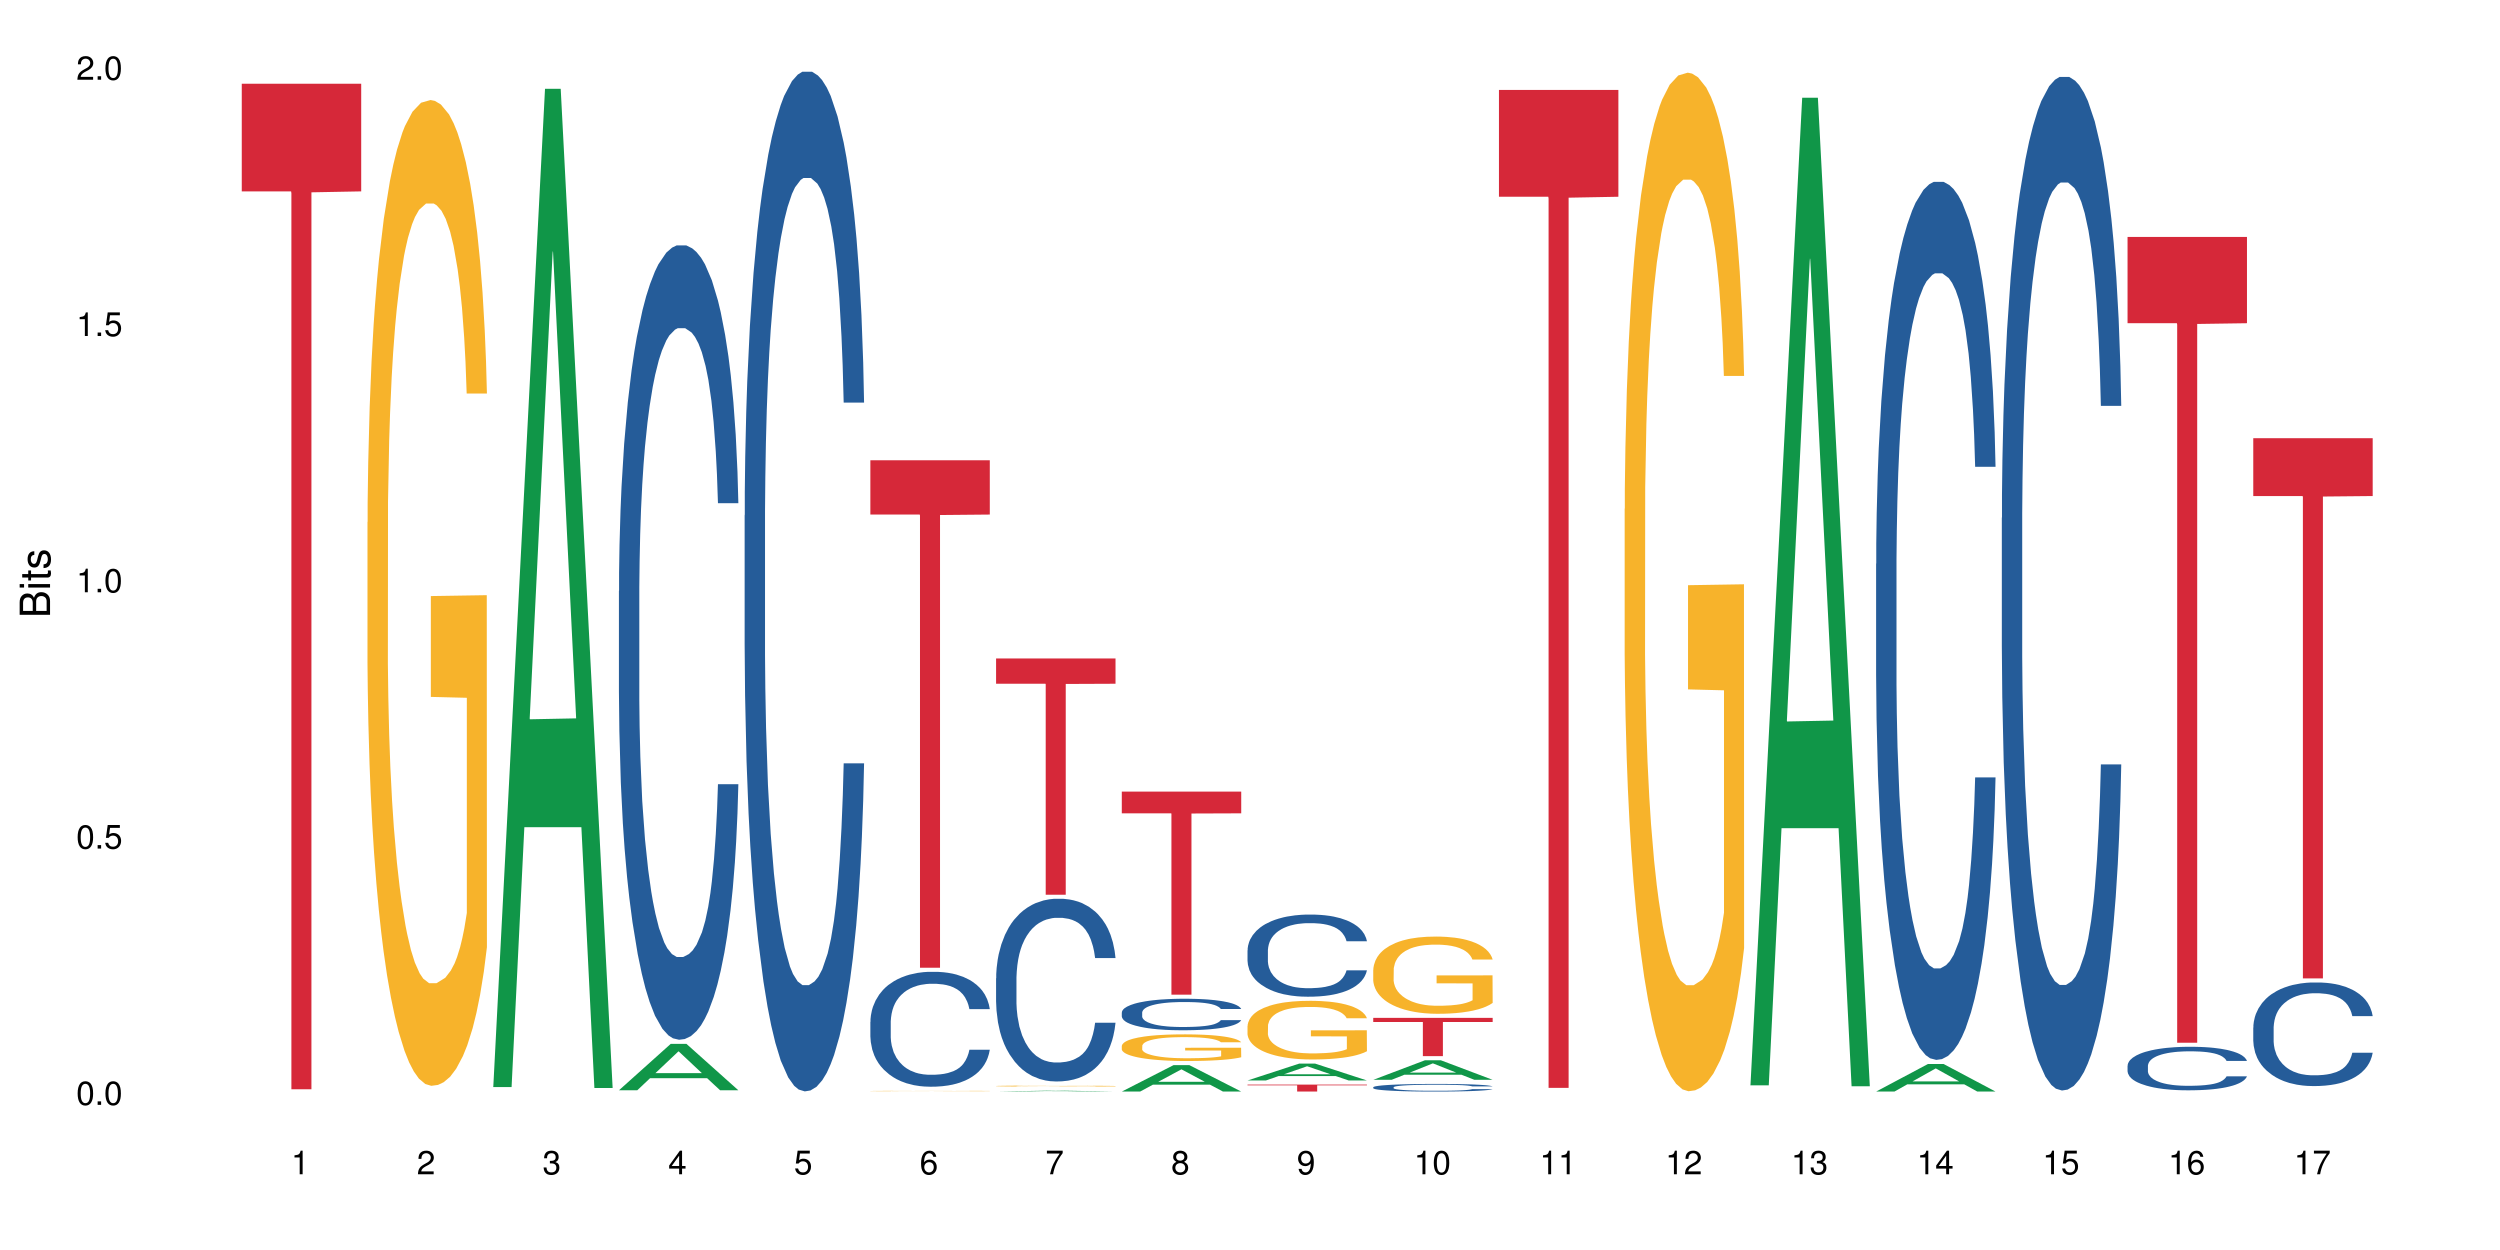 <?xml version="1.0" encoding="UTF-8"?>
<svg xmlns="http://www.w3.org/2000/svg" xmlns:xlink="http://www.w3.org/1999/xlink" width="720pt" height="360pt" viewBox="0 0 720 360" version="1.1">
<defs>
<g>
<symbol overflow="visible" id="glyph0-0">
<path style="stroke:none;" d=""/>
</symbol>
<symbol overflow="visible" id="glyph0-1">
<path style="stroke:none;" d="M 2.641 -6.797 C 2 -6.797 1.422 -6.531 1.078 -6.047 C 0.641 -5.453 0.406 -4.547 0.406 -3.297 C 0.406 -1 1.188 0.219 2.641 0.219 C 4.078 0.219 4.859 -1 4.859 -3.234 C 4.859 -4.562 4.656 -5.438 4.203 -6.047 C 3.844 -6.531 3.281 -6.797 2.641 -6.797 Z M 2.641 -6.047 C 3.547 -6.047 4 -5.125 4 -3.312 C 4 -1.375 3.562 -0.484 2.625 -0.484 C 1.734 -0.484 1.281 -1.422 1.281 -3.281 C 1.281 -5.141 1.734 -6.047 2.641 -6.047 Z M 2.641 -6.047 "/>
</symbol>
<symbol overflow="visible" id="glyph0-2">
<path style="stroke:none;" d="M 1.828 -1 L 0.828 -1 L 0.828 0 L 1.828 0 Z M 1.828 -1 "/>
</symbol>
<symbol overflow="visible" id="glyph0-3">
<path style="stroke:none;" d="M 4.562 -6.797 L 1.062 -6.797 L 0.547 -3.094 L 1.328 -3.094 C 1.719 -3.562 2.047 -3.734 2.578 -3.734 C 3.484 -3.734 4.062 -3.109 4.062 -2.094 C 4.062 -1.125 3.484 -0.531 2.578 -0.531 C 1.828 -0.531 1.375 -0.906 1.188 -1.672 L 0.328 -1.672 C 0.453 -1.109 0.547 -0.844 0.75 -0.594 C 1.125 -0.078 1.828 0.219 2.594 0.219 C 3.969 0.219 4.922 -0.781 4.922 -2.219 C 4.922 -3.562 4.031 -4.484 2.719 -4.484 C 2.25 -4.484 1.859 -4.359 1.469 -4.062 L 1.734 -5.969 L 4.562 -5.969 Z M 4.562 -6.797 "/>
</symbol>
<symbol overflow="visible" id="glyph0-4">
<path style="stroke:none;" d="M 2.484 -4.844 L 2.484 0 L 3.328 0 L 3.328 -6.797 L 2.766 -6.797 C 2.469 -5.75 2.281 -5.609 0.984 -5.453 L 0.984 -4.844 Z M 2.484 -4.844 "/>
</symbol>
<symbol overflow="visible" id="glyph0-5">
<path style="stroke:none;" d="M 4.859 -0.828 L 1.281 -0.828 C 1.359 -1.391 1.672 -1.75 2.5 -2.234 L 3.469 -2.75 C 4.406 -3.266 4.906 -3.969 4.906 -4.812 C 4.906 -5.375 4.672 -5.906 4.266 -6.266 C 3.859 -6.625 3.375 -6.797 2.719 -6.797 C 1.859 -6.797 1.219 -6.5 0.844 -5.922 C 0.609 -5.562 0.5 -5.125 0.484 -4.438 L 1.328 -4.438 C 1.359 -4.906 1.406 -5.188 1.531 -5.406 C 1.75 -5.812 2.188 -6.062 2.703 -6.062 C 3.469 -6.062 4.031 -5.516 4.031 -4.781 C 4.031 -4.25 3.719 -3.797 3.125 -3.438 L 2.234 -2.938 C 0.812 -2.141 0.406 -1.5 0.328 0 L 4.859 0 Z M 4.859 -0.828 "/>
</symbol>
<symbol overflow="visible" id="glyph0-6">
<path style="stroke:none;" d="M 2.125 -3.125 L 2.578 -3.125 C 3.516 -3.125 3.984 -2.703 3.984 -1.891 C 3.984 -1.031 3.469 -0.531 2.578 -0.531 C 1.656 -0.531 1.203 -0.984 1.156 -1.969 L 0.312 -1.969 C 0.344 -1.422 0.438 -1.078 0.609 -0.766 C 0.953 -0.109 1.625 0.219 2.547 0.219 C 3.953 0.219 4.859 -0.609 4.859 -1.906 C 4.859 -2.766 4.516 -3.25 3.703 -3.516 C 4.344 -3.766 4.656 -4.25 4.656 -4.938 C 4.656 -6.109 3.875 -6.797 2.578 -6.797 C 1.203 -6.797 0.484 -6.047 0.453 -4.609 L 1.297 -4.609 C 1.312 -5.016 1.344 -5.25 1.453 -5.453 C 1.641 -5.828 2.062 -6.062 2.594 -6.062 C 3.344 -6.062 3.797 -5.625 3.797 -4.906 C 3.797 -4.422 3.609 -4.141 3.25 -3.984 C 3.016 -3.891 2.719 -3.844 2.125 -3.844 Z M 2.125 -3.125 "/>
</symbol>
<symbol overflow="visible" id="glyph0-7">
<path style="stroke:none;" d="M 3.141 -1.625 L 3.141 0 L 3.984 0 L 3.984 -1.625 L 4.984 -1.625 L 4.984 -2.391 L 3.984 -2.391 L 3.984 -6.797 L 3.359 -6.797 L 0.266 -2.516 L 0.266 -1.625 Z M 3.141 -2.391 L 1 -2.391 L 3.141 -5.359 Z M 3.141 -2.391 "/>
</symbol>
<symbol overflow="visible" id="glyph0-8">
<path style="stroke:none;" d="M 4.781 -5.031 C 4.609 -6.141 3.891 -6.797 2.844 -6.797 C 2.094 -6.797 1.422 -6.438 1.031 -5.828 C 0.609 -5.172 0.406 -4.344 0.406 -3.094 C 0.406 -1.953 0.578 -1.234 0.984 -0.625 C 1.359 -0.078 1.953 0.219 2.703 0.219 C 3.984 0.219 4.922 -0.734 4.922 -2.078 C 4.922 -3.344 4.062 -4.234 2.844 -4.234 C 2.172 -4.234 1.641 -3.969 1.281 -3.469 C 1.281 -5.125 1.828 -6.047 2.797 -6.047 C 3.391 -6.047 3.797 -5.672 3.938 -5.031 Z M 2.734 -3.484 C 3.547 -3.484 4.062 -2.922 4.062 -2 C 4.062 -1.156 3.484 -0.531 2.703 -0.531 C 1.922 -0.531 1.328 -1.188 1.328 -2.047 C 1.328 -2.891 1.906 -3.484 2.734 -3.484 Z M 2.734 -3.484 "/>
</symbol>
<symbol overflow="visible" id="glyph0-9">
<path style="stroke:none;" d="M 4.984 -6.797 L 0.438 -6.797 L 0.438 -5.969 L 4.109 -5.969 C 2.5 -3.656 1.828 -2.234 1.328 0 L 2.219 0 C 2.594 -2.172 3.453 -4.047 4.984 -6.094 Z M 4.984 -6.797 "/>
</symbol>
<symbol overflow="visible" id="glyph0-10">
<path style="stroke:none;" d="M 3.75 -3.578 C 4.453 -4 4.688 -4.344 4.688 -4.984 C 4.688 -6.047 3.844 -6.797 2.641 -6.797 C 1.438 -6.797 0.594 -6.047 0.594 -4.984 C 0.594 -4.359 0.828 -4.016 1.516 -3.578 C 0.734 -3.203 0.359 -2.641 0.359 -1.891 C 0.359 -0.641 1.297 0.219 2.641 0.219 C 3.984 0.219 4.922 -0.641 4.922 -1.875 C 4.922 -2.641 4.531 -3.203 3.75 -3.578 Z M 2.641 -6.047 C 3.359 -6.047 3.812 -5.625 3.812 -4.969 C 3.812 -4.344 3.344 -3.922 2.641 -3.922 C 1.922 -3.922 1.453 -4.344 1.453 -4.984 C 1.453 -5.625 1.922 -6.047 2.641 -6.047 Z M 2.641 -3.203 C 3.484 -3.203 4.062 -2.672 4.062 -1.875 C 4.062 -1.062 3.484 -0.531 2.625 -0.531 C 1.797 -0.531 1.219 -1.078 1.219 -1.875 C 1.219 -2.672 1.797 -3.203 2.641 -3.203 Z M 2.641 -3.203 "/>
</symbol>
<symbol overflow="visible" id="glyph0-11">
<path style="stroke:none;" d="M 0.516 -1.547 C 0.672 -0.438 1.406 0.219 2.438 0.219 C 3.188 0.219 3.859 -0.141 4.266 -0.75 C 4.688 -1.406 4.891 -2.25 4.891 -3.484 C 4.891 -4.625 4.703 -5.359 4.312 -5.953 C 3.938 -6.5 3.344 -6.797 2.594 -6.797 C 1.297 -6.797 0.359 -5.844 0.359 -4.516 C 0.359 -3.25 1.234 -2.344 2.453 -2.344 C 3.094 -2.344 3.562 -2.578 4.016 -3.109 C 4 -1.453 3.469 -0.531 2.5 -0.531 C 1.906 -0.531 1.484 -0.906 1.359 -1.547 Z M 2.578 -6.062 C 3.375 -6.062 3.969 -5.406 3.969 -4.531 C 3.969 -3.688 3.375 -3.094 2.547 -3.094 C 1.734 -3.094 1.234 -3.672 1.234 -4.578 C 1.234 -5.438 1.797 -6.062 2.578 -6.062 Z M 2.578 -6.062 "/>
</symbol>
<symbol overflow="visible" id="glyph1-0">
<path style="stroke:none;" d=""/>
</symbol>
<symbol overflow="visible" id="glyph1-1">
<path style="stroke:none;" d="M 0 -0.953 L 0 -4.891 C 0 -5.719 -0.234 -6.344 -0.734 -6.797 C -1.188 -7.234 -1.812 -7.469 -2.5 -7.469 C -3.547 -7.469 -4.188 -7 -4.625 -5.875 C -4.984 -6.672 -5.641 -7.094 -6.531 -7.094 C -7.156 -7.094 -7.734 -6.859 -8.141 -6.391 C -8.562 -5.938 -8.75 -5.344 -8.75 -4.5 L -8.75 -0.953 Z M -4.984 -2.062 L -7.766 -2.062 L -7.766 -4.219 C -7.766 -4.844 -7.688 -5.203 -7.453 -5.5 C -7.219 -5.812 -6.859 -5.969 -6.375 -5.969 C -5.906 -5.969 -5.531 -5.812 -5.297 -5.5 C -5.062 -5.203 -4.984 -4.844 -4.984 -4.219 Z M -0.984 -2.062 L -4 -2.062 L -4 -4.781 C -4 -5.328 -3.859 -5.688 -3.578 -5.953 C -3.297 -6.219 -2.922 -6.359 -2.484 -6.359 C -2.062 -6.359 -1.688 -6.219 -1.406 -5.953 C -1.109 -5.688 -0.984 -5.328 -0.984 -4.781 Z M -0.984 -2.062 "/>
</symbol>
<symbol overflow="visible" id="glyph1-2">
<path style="stroke:none;" d="M -6.281 -1.797 L -6.281 -0.797 L 0 -0.797 L 0 -1.797 Z M -8.75 -1.797 L -8.75 -0.797 L -7.484 -0.797 L -7.484 -1.797 Z M -8.75 -1.797 "/>
</symbol>
<symbol overflow="visible" id="glyph1-3">
<path style="stroke:none;" d="M -6.281 -3.047 L -6.281 -2.016 L -8.016 -2.016 L -8.016 -1.016 L -6.281 -1.016 L -6.281 -0.172 L -5.469 -0.172 L -5.469 -1.016 L -0.719 -1.016 C -0.078 -1.016 0.281 -1.453 0.281 -2.234 C 0.281 -2.469 0.25 -2.719 0.188 -3.047 L -0.641 -3.047 C -0.609 -2.922 -0.594 -2.766 -0.594 -2.562 C -0.594 -2.141 -0.719 -2.016 -1.156 -2.016 L -5.469 -2.016 L -5.469 -3.047 Z M -6.281 -3.047 "/>
</symbol>
<symbol overflow="visible" id="glyph1-4">
<path style="stroke:none;" d="M -4.531 -5.25 C -5.766 -5.25 -6.469 -4.422 -6.469 -2.969 C -6.469 -1.516 -5.719 -0.562 -4.547 -0.562 C -3.562 -0.562 -3.094 -1.062 -2.734 -2.562 L -2.516 -3.484 C -2.344 -4.188 -2.094 -4.469 -1.625 -4.469 C -1.047 -4.469 -0.641 -3.875 -0.641 -3 C -0.641 -2.453 -0.797 -2 -1.062 -1.75 C -1.25 -1.594 -1.422 -1.531 -1.875 -1.469 L -1.875 -0.406 C -0.422 -0.453 0.281 -1.266 0.281 -2.922 C 0.281 -4.5 -0.5 -5.516 -1.719 -5.516 C -2.656 -5.516 -3.172 -4.984 -3.469 -3.734 L -3.703 -2.766 C -3.891 -1.953 -4.156 -1.609 -4.594 -1.609 C -5.172 -1.609 -5.547 -2.125 -5.547 -2.938 C -5.547 -3.75 -5.203 -4.172 -4.531 -4.203 Z M -4.531 -5.25 "/>
</symbol>
</g>
</defs>
<g id="surface98062">
<rect x="0" y="0" width="720" height="360" style="fill:rgb(100%,100%,100%);fill-opacity:1;stroke:none;"/>
<path style=" stroke:none;fill-rule:nonzero;fill:rgb(83.922%,15.686%,22.353%);fill-opacity:1;" d="M 69.629 24.121 L 104.027 24.121 L 104.027 55.117 L 89.691 55.391 L 89.691 313.699 L 83.922 313.699 L 83.922 55.66 L 83.84 55.117 L 69.629 55.117 Z M 69.629 24.121 "/>
<path style=" stroke:none;fill-rule:nonzero;fill:rgb(96.863%,70.196%,16.863%);fill-opacity:1;" d="M 105.836 150.406 L 105.879 150.148 L 105.879 144.961 L 106.047 133.293 L 106.465 117.219 L 107.012 103.996 L 107.598 93.625 L 107.977 88.18 L 108.605 80.402 L 109.148 74.695 L 110.535 63.031 L 112.297 52.141 L 113.262 47.473 L 114.352 43.066 L 115.902 38.137 L 116.617 36.324 L 118.797 32.176 L 121.273 29.582 L 124 28.805 L 125.258 29.062 L 126.977 30.102 L 129.328 32.953 L 130.668 35.547 L 131.719 38.137 L 132.809 41.508 L 134.152 46.695 L 135.41 52.918 L 136.414 59.141 L 137.422 66.918 L 138.262 75.215 L 138.973 84.289 L 139.605 95.18 L 139.98 104.254 L 140.234 113.328 L 134.402 113.328 L 134.066 104.254 L 133.688 97.254 L 133.059 88.699 L 132.43 82.477 L 131.801 77.551 L 130.629 70.809 L 129.621 66.66 L 128.363 63.031 L 127.145 60.695 L 125.762 59.141 L 124.922 58.621 L 122.699 58.621 L 120.688 60.438 L 119.512 62.512 L 118.672 64.586 L 117.496 68.473 L 116.785 71.586 L 116.363 73.66 L 115.105 81.699 L 114.27 88.957 L 113.805 93.883 L 113.219 101.66 L 112.801 108.664 L 112.34 119.035 L 112.086 126.812 L 111.75 144.441 L 111.707 191.113 L 111.836 200.965 L 112.086 211.598 L 112.422 220.93 L 112.926 230.785 L 113.43 238.301 L 114.309 248.414 L 115.066 255.156 L 115.652 259.562 L 116.785 266.562 L 117.246 268.898 L 118.336 273.562 L 119.469 277.195 L 120.852 280.305 L 121.902 281.863 L 123.578 283.156 L 125.719 283.156 L 128.234 281.602 L 129.828 279.527 L 130.922 277.453 L 131.633 275.637 L 132.516 272.785 L 133.145 270.195 L 133.73 267.34 L 134.445 262.934 L 134.445 200.965 L 124.082 200.707 L 124.082 171.668 L 140.191 171.41 L 140.234 272.785 L 139.352 279.789 L 138.262 286.527 L 137.211 291.715 L 136.121 296.121 L 134.57 301.047 L 133.312 304.16 L 131.383 307.789 L 129.621 310.121 L 127.773 311.68 L 126.137 312.457 L 124.211 312.715 L 122.488 312.195 L 120.645 310.641 L 119.176 308.566 L 117.832 305.973 L 116.492 302.605 L 114.812 297.16 L 113.723 292.75 L 112.59 287.305 L 111.457 280.824 L 110.449 273.824 L 109.781 268.379 L 109.109 262.156 L 108.395 254.379 L 107.723 245.562 L 107.219 237.523 L 106.758 228.449 L 106.422 219.895 L 106.09 208.227 L 105.922 198.891 L 105.836 190.855 Z M 105.836 150.406 "/>
<path style=" stroke:none;fill-rule:nonzero;fill:rgb(6.275%,58.824%,28.235%);fill-opacity:1;" d="M 142.043 313.082 L 142.078 312.812 L 156.965 25.566 L 161.484 25.566 L 176.441 313.352 L 171.184 313.352 L 167.438 238.23 L 151.012 238.23 L 147.336 313.082 L 142.043 313.082 L 152.59 207.156 L 165.93 206.887 L 159.277 72.586 L 159.203 72.316 L 159.133 73.129 L 152.555 206.887 L 152.59 207.156 Z M 142.043 313.082 "/>
<path style=" stroke:none;fill-rule:nonzero;fill:rgb(6.275%,58.824%,28.235%);fill-opacity:1;" d="M 178.25 313.992 L 178.285 313.98 L 193.172 300.633 L 197.691 300.633 L 212.648 314.004 L 207.391 314.004 L 203.645 310.516 L 187.219 310.516 L 183.543 313.992 L 178.25 313.992 L 188.797 309.07 L 202.137 309.059 L 195.484 302.816 L 195.41 302.805 L 195.34 302.84 L 188.762 309.059 L 188.797 309.07 Z M 178.25 313.992 "/>
<path style=" stroke:none;fill-rule:nonzero;fill:rgb(14.51%,36.078%,60%);fill-opacity:1;" d="M 178.25 170.219 L 178.293 170.012 L 178.293 164.992 L 178.418 157.047 L 178.711 147.008 L 179.004 140.109 L 179.762 127.77 L 180.809 115.852 L 181.898 106.652 L 182.695 101.215 L 183.41 97.031 L 185.047 89.293 L 186.094 85.32 L 187.227 81.766 L 188.609 78.211 L 189.617 76.121 L 191.883 72.773 L 193.562 71.312 L 194.859 70.684 L 197.672 70.684 L 199.348 71.52 L 200.566 72.566 L 201.91 74.238 L 203.039 76.121 L 205.012 80.723 L 206.773 86.574 L 207.57 89.922 L 208.828 96.402 L 209.793 102.676 L 210.465 108.113 L 211.219 115.852 L 211.891 125.262 L 212.395 135.926 L 212.648 144.918 L 206.773 144.918 L 206.48 136.555 L 206.145 130.07 L 205.516 121.496 L 204.887 115.434 L 204.004 109.371 L 203.207 105.395 L 202.117 101.422 L 201.152 98.914 L 200.148 97.031 L 199.184 95.777 L 197.336 94.523 L 195.195 94.523 L 194.398 94.941 L 192.766 96.613 L 191.883 98.078 L 190.625 101.004 L 189.742 103.723 L 188.695 107.906 L 187.98 111.461 L 187.102 116.898 L 186.473 121.707 L 185.758 128.605 L 185.34 133.836 L 184.961 139.691 L 184.625 146.59 L 184.375 153.91 L 184.207 161.648 L 184.121 169.176 L 184.121 201.586 L 184.207 209.117 L 184.418 217.898 L 184.961 230.652 L 185.758 241.738 L 186.68 250.52 L 187.562 256.793 L 188.066 259.719 L 188.738 263.066 L 189.785 267.25 L 191.297 271.43 L 192.176 273.102 L 193.52 274.777 L 194.902 275.613 L 196.75 275.613 L 198.387 274.777 L 199.477 273.73 L 200.609 272.059 L 202.16 268.504 L 203.125 265.156 L 203.965 261.184 L 204.594 257.211 L 205.012 253.863 L 205.641 247.383 L 206.145 240.273 L 206.523 232.953 L 206.773 225.844 L 212.648 225.844 L 212.395 234.207 L 212.016 242.363 L 211.641 248.43 L 211.055 255.746 L 210.383 262.23 L 209.418 269.547 L 208.621 274.359 L 207.57 279.586 L 206.605 283.559 L 205.559 287.113 L 204.004 291.297 L 203 293.387 L 201.91 295.27 L 200.609 296.941 L 198.973 298.406 L 197.211 299.242 L 195.574 299.453 L 193.812 299.035 L 192.512 298.195 L 190.793 296.316 L 188.652 292.551 L 187.102 288.578 L 185.883 284.605 L 184.836 280.422 L 183.66 274.777 L 182.152 265.574 L 181.227 258.465 L 180.598 252.609 L 179.887 244.457 L 179.383 237.137 L 178.797 225.426 L 178.375 210.578 L 178.25 199.078 Z M 178.25 170.219 "/>
<path style=" stroke:none;fill-rule:nonzero;fill:rgb(14.51%,36.078%,60%);fill-opacity:1;" d="M 214.457 148.434 L 214.5 148.164 L 214.5 141.723 L 214.625 131.523 L 214.918 118.637 L 215.211 109.781 L 215.969 93.941 L 217.016 78.645 L 218.105 66.832 L 218.902 59.852 L 219.617 54.484 L 221.254 44.555 L 222.301 39.453 L 223.434 34.891 L 224.816 30.328 L 225.824 27.641 L 228.09 23.348 L 229.77 21.469 L 231.066 20.664 L 233.879 20.664 L 235.555 21.738 L 236.773 23.078 L 238.117 25.227 L 239.246 27.641 L 241.219 33.547 L 242.98 41.062 L 243.777 45.359 L 245.035 53.68 L 246 61.73 L 246.672 68.711 L 247.426 78.645 L 248.098 90.723 L 248.602 104.41 L 248.855 115.953 L 242.98 115.953 L 242.688 105.219 L 242.352 96.895 L 241.723 85.891 L 241.094 78.105 L 240.211 70.32 L 239.414 65.223 L 238.324 60.121 L 237.359 56.902 L 236.352 54.484 L 235.391 52.875 L 233.543 51.262 L 231.402 51.262 L 230.605 51.801 L 228.973 53.949 L 228.09 55.828 L 226.832 59.586 L 225.949 63.074 L 224.902 68.441 L 224.188 73.008 L 223.309 79.984 L 222.68 86.16 L 221.965 95.016 L 221.547 101.727 L 221.168 109.242 L 220.832 118.102 L 220.582 127.496 L 220.414 137.43 L 220.328 147.09 L 220.328 188.699 L 220.414 198.359 L 220.625 209.633 L 221.168 226.008 L 221.965 240.234 L 222.887 251.508 L 223.77 259.562 L 224.273 263.32 L 224.945 267.613 L 225.992 272.984 L 227.504 278.352 L 228.383 280.5 L 229.727 282.645 L 231.109 283.719 L 232.957 283.719 L 234.59 282.645 L 235.684 281.305 L 236.816 279.156 L 238.367 274.594 L 239.332 270.297 L 240.172 265.199 L 240.801 260.098 L 241.219 255.805 L 241.848 247.484 L 242.352 238.355 L 242.73 228.961 L 242.98 219.836 L 248.855 219.836 L 248.602 230.57 L 248.223 241.039 L 247.848 248.824 L 247.258 258.219 L 246.59 266.539 L 245.625 275.938 L 244.828 282.109 L 243.777 288.82 L 242.812 293.922 L 241.766 298.484 L 240.211 303.852 L 239.207 306.535 L 238.117 308.953 L 236.816 311.098 L 235.18 312.977 L 233.418 314.051 L 231.781 314.32 L 230.02 313.785 L 228.719 312.711 L 227 310.293 L 224.859 305.461 L 223.309 300.363 L 222.09 295.262 L 221.043 289.895 L 219.867 282.645 L 218.359 270.836 L 217.434 261.711 L 216.805 254.191 L 216.094 243.727 L 215.59 234.328 L 215.004 219.297 L 214.582 200.238 L 214.457 185.477 Z M 214.457 148.434 "/>
<path style=" stroke:none;fill-rule:nonzero;fill:rgb(14.51%,36.078%,60%);fill-opacity:1;" d="M 250.664 294.289 L 250.707 294.258 L 250.707 293.531 L 250.832 292.383 L 251.125 290.93 L 251.418 289.934 L 252.176 288.148 L 253.223 286.422 L 254.312 285.094 L 255.109 284.305 L 255.824 283.699 L 257.461 282.582 L 258.508 282.008 L 259.641 281.492 L 261.023 280.98 L 262.031 280.676 L 264.297 280.191 L 265.977 279.98 L 267.273 279.891 L 270.086 279.891 L 271.762 280.012 L 272.98 280.164 L 274.32 280.402 L 275.453 280.676 L 277.426 281.34 L 279.188 282.188 L 279.984 282.672 L 281.242 283.609 L 282.207 284.52 L 282.879 285.305 L 283.633 286.422 L 284.305 287.785 L 284.809 289.328 L 285.062 290.629 L 279.188 290.629 L 278.895 289.418 L 278.559 288.48 L 277.93 287.238 L 277.301 286.363 L 276.418 285.484 L 275.621 284.91 L 274.531 284.336 L 273.566 283.973 L 272.559 283.699 L 271.594 283.52 L 269.75 283.34 L 267.609 283.34 L 266.812 283.398 L 265.18 283.641 L 264.297 283.852 L 263.039 284.277 L 262.156 284.668 L 261.109 285.273 L 260.395 285.789 L 259.516 286.574 L 258.887 287.27 L 258.172 288.27 L 257.754 289.023 L 257.375 289.871 L 257.039 290.871 L 256.789 291.93 L 256.621 293.047 L 256.535 294.137 L 256.535 298.824 L 256.621 299.914 L 256.832 301.184 L 257.375 303.027 L 258.172 304.633 L 259.094 305.902 L 259.977 306.809 L 260.48 307.234 L 261.152 307.719 L 262.199 308.32 L 263.711 308.926 L 264.59 309.168 L 265.934 309.41 L 267.316 309.531 L 269.164 309.531 L 270.797 309.41 L 271.891 309.262 L 273.023 309.02 L 274.574 308.504 L 275.539 308.02 L 276.379 307.445 L 277.008 306.871 L 277.426 306.387 L 278.055 305.449 L 278.559 304.422 L 278.938 303.363 L 279.188 302.332 L 285.062 302.332 L 284.809 303.543 L 284.43 304.723 L 284.055 305.602 L 283.465 306.66 L 282.797 307.598 L 281.832 308.656 L 281.035 309.352 L 279.984 310.105 L 279.02 310.68 L 277.973 311.195 L 276.418 311.801 L 275.414 312.102 L 274.32 312.375 L 273.023 312.617 L 271.387 312.828 L 269.625 312.949 L 267.988 312.98 L 266.227 312.918 L 264.926 312.797 L 263.207 312.527 L 261.066 311.98 L 259.516 311.406 L 258.297 310.832 L 257.25 310.227 L 256.074 309.41 L 254.566 308.082 L 253.641 307.051 L 253.012 306.203 L 252.301 305.023 L 251.797 303.965 L 251.211 302.273 L 250.789 300.125 L 250.664 298.461 Z M 250.664 294.289 "/>
<path style=" stroke:none;fill-rule:nonzero;fill:rgb(96.863%,70.196%,16.863%);fill-opacity:1;" d="M 250.664 314.215 L 250.707 314.215 L 250.707 314.211 L 250.875 314.207 L 251.293 314.199 L 251.84 314.195 L 252.426 314.188 L 252.805 314.188 L 253.434 314.184 L 253.977 314.18 L 255.363 314.176 L 257.125 314.172 L 258.09 314.168 L 259.18 314.168 L 260.73 314.164 L 261.445 314.164 L 263.625 314.16 L 274.156 314.16 L 275.496 314.164 L 277.637 314.164 L 278.977 314.168 L 280.238 314.172 L 281.242 314.172 L 282.25 314.176 L 283.09 314.18 L 283.801 314.184 L 284.43 314.191 L 284.809 314.195 L 285.062 314.199 L 279.23 314.199 L 278.895 314.195 L 278.516 314.191 L 277.258 314.184 L 276.629 314.184 L 275.453 314.18 L 274.449 314.176 L 271.973 314.176 L 270.59 314.172 L 267.527 314.172 L 265.512 314.176 L 263.5 314.176 L 262.324 314.18 L 261.191 314.18 L 259.934 314.184 L 259.094 314.188 L 258.633 314.188 L 258.047 314.191 L 257.629 314.195 L 257.164 314.199 L 256.914 314.203 L 256.578 314.211 L 256.535 314.234 L 256.664 314.238 L 256.914 314.242 L 257.25 314.246 L 258.258 314.254 L 259.137 314.258 L 259.891 314.262 L 260.48 314.266 L 261.613 314.27 L 263.164 314.27 L 264.297 314.273 L 266.73 314.273 L 268.406 314.277 L 270.547 314.277 L 273.062 314.273 L 276.461 314.273 L 277.344 314.27 L 278.559 314.27 L 279.273 314.266 L 279.273 314.238 L 268.91 314.238 L 268.91 314.227 L 285.02 314.227 L 285.062 314.27 L 284.18 314.273 L 283.09 314.277 L 282.039 314.281 L 280.949 314.281 L 279.398 314.285 L 276.211 314.285 L 274.449 314.289 L 265.473 314.289 L 264.004 314.285 L 261.32 314.285 L 259.641 314.281 L 258.551 314.281 L 256.285 314.273 L 255.277 314.27 L 254.605 314.27 L 253.938 314.266 L 253.223 314.262 L 252.551 314.258 L 252.047 314.254 L 251.586 314.25 L 250.914 314.242 L 250.746 314.238 L 250.664 314.234 Z M 250.664 314.215 "/>
<path style=" stroke:none;fill-rule:nonzero;fill:rgb(83.922%,15.686%,22.353%);fill-opacity:1;" d="M 250.664 132.547 L 285.062 132.547 L 285.062 148.191 L 270.727 148.328 L 270.727 278.711 L 264.957 278.711 L 264.957 148.465 L 264.875 148.191 L 250.664 148.191 Z M 250.664 132.547 "/>
<path style=" stroke:none;fill-rule:nonzero;fill:rgb(6.275%,58.824%,28.235%);fill-opacity:1;" d="M 286.871 314.371 L 286.906 314.371 L 301.789 314.113 L 306.312 314.113 L 321.27 314.371 L 316.012 314.371 L 312.266 314.305 L 295.836 314.305 L 292.164 314.371 L 286.871 314.371 L 297.418 314.277 L 310.758 314.273 L 304.105 314.156 L 303.961 314.156 L 297.383 314.273 L 297.418 314.277 Z M 286.871 314.371 "/>
<path style=" stroke:none;fill-rule:nonzero;fill:rgb(14.51%,36.078%,60%);fill-opacity:1;" d="M 286.871 281.75 L 286.914 281.703 L 286.914 280.547 L 287.039 278.719 L 287.332 276.414 L 287.625 274.824 L 288.383 271.988 L 289.43 269.246 L 290.52 267.129 L 291.316 265.879 L 292.031 264.918 L 293.668 263.141 L 294.715 262.227 L 295.848 261.406 L 297.23 260.59 L 298.238 260.109 L 300.504 259.34 L 302.184 259.004 L 303.48 258.859 L 306.293 258.859 L 307.969 259.051 L 309.188 259.293 L 310.527 259.676 L 311.66 260.109 L 313.633 261.168 L 315.395 262.516 L 316.191 263.285 L 317.449 264.773 L 318.414 266.219 L 319.086 267.469 L 319.84 269.246 L 320.512 271.41 L 321.016 273.863 L 321.27 275.93 L 315.395 275.93 L 315.102 274.008 L 314.766 272.516 L 314.137 270.547 L 313.508 269.152 L 312.625 267.758 L 311.828 266.844 L 310.738 265.93 L 309.773 265.352 L 308.766 264.918 L 307.801 264.629 L 305.957 264.34 L 303.816 264.34 L 303.02 264.438 L 301.383 264.824 L 300.504 265.16 L 299.246 265.832 L 298.363 266.457 L 297.316 267.418 L 296.602 268.238 L 295.723 269.488 L 295.094 270.594 L 294.379 272.18 L 293.961 273.383 L 293.582 274.73 L 293.246 276.316 L 292.996 278 L 292.828 279.777 L 292.742 281.512 L 292.742 288.965 L 292.828 290.695 L 293.039 292.715 L 293.582 295.648 L 294.379 298.199 L 295.301 300.219 L 296.184 301.66 L 296.688 302.332 L 297.359 303.102 L 298.406 304.066 L 299.918 305.027 L 300.797 305.41 L 302.141 305.797 L 303.523 305.988 L 305.371 305.988 L 307.004 305.797 L 308.098 305.555 L 309.23 305.172 L 310.781 304.352 L 311.746 303.582 L 312.586 302.668 L 313.215 301.758 L 313.633 300.988 L 314.262 299.496 L 314.766 297.859 L 315.145 296.176 L 315.395 294.543 L 321.27 294.543 L 321.016 296.465 L 320.637 298.34 L 320.262 299.738 L 319.672 301.418 L 319.004 302.91 L 318.039 304.594 L 317.242 305.699 L 316.191 306.902 L 315.227 307.816 L 314.18 308.633 L 312.625 309.594 L 311.621 310.074 L 310.527 310.508 L 309.23 310.895 L 307.594 311.23 L 305.832 311.422 L 304.195 311.469 L 302.434 311.375 L 301.133 311.184 L 299.414 310.75 L 297.273 309.883 L 295.723 308.969 L 294.504 308.055 L 293.457 307.094 L 292.281 305.797 L 290.773 303.68 L 289.848 302.043 L 289.219 300.699 L 288.508 298.824 L 288.004 297.141 L 287.418 294.445 L 286.996 291.031 L 286.871 288.387 Z M 286.871 281.75 "/>
<path style=" stroke:none;fill-rule:nonzero;fill:rgb(96.863%,70.196%,16.863%);fill-opacity:1;" d="M 286.871 312.77 L 286.914 312.77 L 286.914 312.766 L 287.082 312.754 L 287.5 312.738 L 288.047 312.727 L 288.633 312.715 L 289.012 312.711 L 289.641 312.703 L 290.184 312.695 L 291.57 312.684 L 293.332 312.672 L 294.297 312.668 L 295.387 312.664 L 296.938 312.66 L 297.652 312.656 L 299.832 312.652 L 302.309 312.652 L 305.035 312.648 L 306.293 312.648 L 308.012 312.652 L 310.363 312.652 L 311.703 312.656 L 312.754 312.66 L 313.844 312.664 L 315.184 312.668 L 316.445 312.676 L 317.449 312.68 L 318.457 312.688 L 319.297 312.695 L 320.008 312.707 L 320.637 312.715 L 321.016 312.727 L 321.27 312.734 L 315.438 312.734 L 315.102 312.727 L 314.723 312.719 L 313.465 312.703 L 312.836 312.699 L 311.66 312.691 L 310.656 312.688 L 309.398 312.684 L 308.18 312.684 L 306.797 312.68 L 301.719 312.68 L 300.547 312.684 L 299.707 312.688 L 298.531 312.691 L 297.82 312.691 L 297.398 312.695 L 296.141 312.703 L 295.301 312.711 L 294.84 312.715 L 294.254 312.723 L 293.836 312.73 L 293.371 312.738 L 293.121 312.746 L 292.785 312.766 L 292.742 312.812 L 292.871 312.82 L 293.121 312.832 L 293.961 312.852 L 294.465 312.859 L 295.344 312.867 L 296.098 312.875 L 296.688 312.879 L 297.82 312.887 L 298.281 312.891 L 299.371 312.895 L 300.504 312.898 L 301.887 312.902 L 309.27 312.902 L 310.863 312.898 L 311.957 312.898 L 312.668 312.895 L 313.551 312.895 L 314.18 312.891 L 314.766 312.887 L 315.48 312.883 L 315.48 312.82 L 305.117 312.82 L 305.117 312.793 L 321.227 312.793 L 321.27 312.895 L 320.387 312.898 L 319.297 312.906 L 318.246 312.914 L 317.156 312.918 L 315.605 312.922 L 314.348 312.926 L 312.418 312.93 L 310.656 312.93 L 308.809 312.934 L 303.523 312.934 L 301.68 312.93 L 300.211 312.93 L 298.867 312.926 L 297.527 312.922 L 295.848 312.918 L 294.758 312.914 L 293.625 312.906 L 292.492 312.902 L 291.484 312.895 L 290.812 312.891 L 290.145 312.883 L 289.43 312.875 L 288.758 312.867 L 288.254 312.859 L 287.793 312.848 L 287.457 312.84 L 287.121 312.828 L 286.953 312.82 L 286.871 312.812 Z M 286.871 312.77 "/>
<path style=" stroke:none;fill-rule:nonzero;fill:rgb(83.922%,15.686%,22.353%);fill-opacity:1;" d="M 286.871 189.633 L 321.27 189.633 L 321.27 196.918 L 306.934 196.98 L 306.934 257.68 L 301.164 257.68 L 301.164 197.047 L 301.082 196.918 L 286.871 196.918 Z M 286.871 189.633 "/>
<path style=" stroke:none;fill-rule:nonzero;fill:rgb(6.275%,58.824%,28.235%);fill-opacity:1;" d="M 323.078 314.363 L 323.113 314.355 L 337.996 306.75 L 342.52 306.75 L 357.473 314.371 L 352.219 314.371 L 348.473 312.383 L 332.043 312.383 L 328.371 314.363 L 323.078 314.363 L 333.625 311.559 L 346.965 311.551 L 340.312 307.996 L 340.238 307.988 L 340.164 308.012 L 333.59 311.551 L 333.625 311.559 Z M 323.078 314.363 "/>
<path style=" stroke:none;fill-rule:nonzero;fill:rgb(14.51%,36.078%,60%);fill-opacity:1;" d="M 323.078 291.594 L 323.121 291.586 L 323.121 291.387 L 323.246 291.07 L 323.539 290.672 L 323.832 290.398 L 324.59 289.91 L 325.637 289.438 L 326.727 289.07 L 327.523 288.855 L 328.238 288.691 L 329.875 288.383 L 330.922 288.227 L 332.055 288.086 L 333.438 287.945 L 334.445 287.859 L 336.711 287.73 L 338.387 287.672 L 339.688 287.645 L 342.5 287.645 L 344.176 287.68 L 345.395 287.719 L 346.734 287.785 L 347.867 287.859 L 349.84 288.043 L 351.602 288.277 L 352.398 288.41 L 353.656 288.664 L 354.621 288.914 L 355.293 289.129 L 356.047 289.438 L 356.719 289.809 L 357.223 290.234 L 357.473 290.59 L 351.602 290.59 L 351.309 290.258 L 350.973 290 L 350.344 289.66 L 349.715 289.422 L 348.832 289.18 L 348.035 289.023 L 346.945 288.863 L 345.98 288.766 L 344.973 288.691 L 344.008 288.641 L 342.164 288.59 L 340.023 288.59 L 339.227 288.609 L 337.59 288.676 L 336.711 288.73 L 335.453 288.848 L 334.57 288.957 L 333.523 289.121 L 332.809 289.262 L 331.93 289.477 L 331.301 289.668 L 330.586 289.941 L 330.168 290.148 L 329.789 290.383 L 329.453 290.656 L 329.203 290.945 L 329.035 291.254 L 328.949 291.551 L 328.949 292.836 L 329.035 293.137 L 329.246 293.484 L 329.789 293.988 L 330.586 294.43 L 331.508 294.777 L 332.391 295.023 L 332.895 295.141 L 333.566 295.273 L 334.613 295.441 L 336.125 295.605 L 337.004 295.672 L 338.348 295.738 L 339.73 295.773 L 341.578 295.773 L 343.211 295.738 L 344.305 295.695 L 345.438 295.629 L 346.988 295.488 L 347.953 295.355 L 348.793 295.199 L 349.422 295.043 L 349.84 294.91 L 350.469 294.652 L 350.973 294.371 L 351.352 294.078 L 351.602 293.797 L 357.473 293.797 L 357.223 294.129 L 356.844 294.453 L 356.469 294.695 L 355.879 294.984 L 355.211 295.242 L 354.246 295.531 L 353.449 295.723 L 352.398 295.93 L 351.434 296.086 L 350.387 296.227 L 348.832 296.395 L 347.828 296.477 L 346.734 296.551 L 345.438 296.617 L 343.801 296.676 L 342.039 296.707 L 340.402 296.719 L 338.641 296.699 L 337.34 296.668 L 335.621 296.594 L 333.48 296.441 L 331.93 296.285 L 330.711 296.129 L 329.664 295.961 L 328.488 295.738 L 326.98 295.375 L 326.055 295.09 L 325.426 294.859 L 324.715 294.535 L 324.211 294.246 L 323.625 293.781 L 323.203 293.191 L 323.078 292.738 Z M 323.078 291.594 "/>
<path style=" stroke:none;fill-rule:nonzero;fill:rgb(96.863%,70.196%,16.863%);fill-opacity:1;" d="M 323.078 301.184 L 323.121 301.176 L 323.121 301.035 L 323.289 300.723 L 323.707 300.285 L 324.254 299.93 L 324.84 299.648 L 325.219 299.5 L 325.848 299.293 L 326.391 299.137 L 327.777 298.82 L 329.539 298.527 L 330.504 298.402 L 331.594 298.281 L 333.145 298.148 L 333.859 298.102 L 336.039 297.988 L 338.516 297.918 L 341.242 297.895 L 342.5 297.902 L 344.219 297.93 L 346.566 298.008 L 347.91 298.078 L 348.961 298.148 L 350.051 298.238 L 351.391 298.379 L 352.652 298.547 L 353.656 298.715 L 354.664 298.926 L 355.504 299.152 L 356.215 299.395 L 356.844 299.691 L 357.223 299.938 L 357.473 300.18 L 351.645 300.18 L 351.309 299.938 L 350.93 299.746 L 350.301 299.516 L 349.672 299.348 L 349.043 299.215 L 347.867 299.031 L 346.863 298.918 L 345.605 298.82 L 344.387 298.758 L 343.004 298.715 L 342.164 298.703 L 339.941 298.703 L 337.926 298.75 L 336.754 298.809 L 335.914 298.863 L 334.738 298.969 L 334.027 299.055 L 333.605 299.109 L 332.348 299.328 L 331.508 299.523 L 331.047 299.656 L 330.461 299.867 L 330.043 300.055 L 329.578 300.336 L 329.328 300.547 L 328.992 301.023 L 328.949 302.285 L 329.078 302.551 L 329.328 302.836 L 329.664 303.09 L 330.168 303.355 L 330.672 303.559 L 331.551 303.832 L 332.305 304.016 L 332.895 304.133 L 334.027 304.324 L 334.488 304.387 L 335.578 304.512 L 336.711 304.609 L 338.094 304.695 L 339.145 304.738 L 340.82 304.773 L 342.961 304.773 L 345.477 304.73 L 347.07 304.676 L 348.164 304.617 L 348.875 304.57 L 349.758 304.492 L 350.387 304.422 L 350.973 304.344 L 351.688 304.227 L 351.688 302.551 L 341.324 302.543 L 341.324 301.758 L 357.434 301.75 L 357.473 304.492 L 356.594 304.68 L 355.504 304.863 L 354.453 305.004 L 353.363 305.121 L 351.812 305.258 L 350.555 305.34 L 348.625 305.438 L 346.863 305.5 L 345.016 305.543 L 343.379 305.562 L 341.449 305.57 L 339.73 305.559 L 337.887 305.516 L 336.418 305.461 L 335.074 305.391 L 333.734 305.297 L 332.055 305.152 L 330.965 305.031 L 329.832 304.883 L 328.699 304.711 L 327.691 304.52 L 327.02 304.371 L 326.352 304.203 L 325.637 303.996 L 324.965 303.758 L 324.461 303.539 L 324 303.293 L 323.664 303.062 L 323.328 302.746 L 323.16 302.496 L 323.078 302.277 Z M 323.078 301.184 "/>
<path style=" stroke:none;fill-rule:nonzero;fill:rgb(83.922%,15.686%,22.353%);fill-opacity:1;" d="M 323.078 227.98 L 357.473 227.98 L 357.473 234.238 L 343.141 234.293 L 343.141 286.465 L 337.371 286.465 L 337.371 234.348 L 337.289 234.238 L 323.078 234.238 Z M 323.078 227.98 "/>
<path style=" stroke:none;fill-rule:nonzero;fill:rgb(6.275%,58.824%,28.235%);fill-opacity:1;" d="M 359.285 311.176 L 359.32 311.168 L 374.203 306.309 L 378.727 306.309 L 393.68 311.18 L 388.426 311.18 L 384.68 309.906 L 368.25 309.906 L 364.578 311.176 L 359.285 311.176 L 369.832 309.383 L 383.172 309.379 L 376.52 307.105 L 376.445 307.102 L 376.371 307.113 L 369.797 309.379 L 369.832 309.383 Z M 359.285 311.176 "/>
<path style=" stroke:none;fill-rule:nonzero;fill:rgb(14.51%,36.078%,60%);fill-opacity:1;" d="M 359.285 273.699 L 359.328 273.676 L 359.328 273.16 L 359.453 272.336 L 359.746 271.301 L 360.039 270.586 L 360.797 269.312 L 361.844 268.078 L 362.934 267.129 L 363.73 266.566 L 364.445 266.133 L 366.082 265.336 L 367.129 264.926 L 368.262 264.559 L 369.645 264.188 L 370.652 263.973 L 372.918 263.629 L 374.594 263.477 L 375.895 263.41 L 378.707 263.41 L 380.383 263.496 L 381.602 263.605 L 382.941 263.777 L 384.074 263.973 L 386.047 264.449 L 387.809 265.055 L 388.605 265.398 L 389.863 266.07 L 390.828 266.719 L 391.5 267.281 L 392.254 268.078 L 392.926 269.051 L 393.43 270.156 L 393.68 271.082 L 387.809 271.082 L 387.516 270.219 L 387.18 269.551 L 386.551 268.664 L 385.922 268.035 L 385.039 267.41 L 384.242 267 L 383.152 266.59 L 382.188 266.328 L 381.18 266.133 L 380.215 266.004 L 378.371 265.875 L 376.23 265.875 L 375.434 265.918 L 373.797 266.09 L 372.918 266.242 L 371.66 266.547 L 370.777 266.824 L 369.73 267.258 L 369.016 267.625 L 368.137 268.188 L 367.508 268.684 L 366.793 269.398 L 366.375 269.938 L 365.996 270.543 L 365.66 271.258 L 365.41 272.012 L 365.242 272.812 L 365.156 273.59 L 365.156 276.941 L 365.242 277.719 L 365.449 278.625 L 365.996 279.945 L 366.793 281.09 L 367.715 282 L 368.598 282.648 L 369.102 282.949 L 369.773 283.297 L 370.82 283.727 L 372.332 284.16 L 373.211 284.332 L 374.555 284.504 L 375.938 284.594 L 377.785 284.594 L 379.418 284.504 L 380.512 284.398 L 381.645 284.227 L 383.195 283.855 L 384.16 283.512 L 385 283.102 L 385.629 282.691 L 386.047 282.344 L 386.676 281.676 L 387.18 280.938 L 387.559 280.184 L 387.809 279.449 L 393.68 279.449 L 393.43 280.312 L 393.051 281.156 L 392.676 281.781 L 392.086 282.539 L 391.418 283.207 L 390.453 283.965 L 389.656 284.461 L 388.605 285.004 L 387.641 285.414 L 386.594 285.781 L 385.039 286.215 L 384.035 286.43 L 382.941 286.625 L 381.645 286.797 L 380.008 286.949 L 378.246 287.035 L 376.609 287.055 L 374.848 287.012 L 373.547 286.926 L 371.828 286.73 L 369.688 286.344 L 368.137 285.934 L 366.918 285.52 L 365.871 285.09 L 364.695 284.504 L 363.188 283.555 L 362.262 282.82 L 361.633 282.215 L 360.922 281.371 L 360.418 280.617 L 359.832 279.406 L 359.41 277.871 L 359.285 276.684 Z M 359.285 273.699 "/>
<path style=" stroke:none;fill-rule:nonzero;fill:rgb(96.863%,70.196%,16.863%);fill-opacity:1;" d="M 359.285 295.473 L 359.328 295.457 L 359.328 295.148 L 359.496 294.453 L 359.914 293.496 L 360.461 292.711 L 361.047 292.094 L 361.426 291.77 L 362.055 291.305 L 362.598 290.965 L 363.984 290.273 L 365.746 289.625 L 366.711 289.348 L 367.801 289.086 L 369.352 288.789 L 370.066 288.684 L 372.246 288.438 L 374.723 288.281 L 377.449 288.234 L 378.707 288.25 L 380.426 288.312 L 382.773 288.48 L 384.117 288.637 L 385.168 288.789 L 386.258 288.992 L 387.598 289.301 L 388.859 289.672 L 389.863 290.039 L 390.871 290.504 L 391.711 290.996 L 392.422 291.539 L 393.051 292.184 L 393.43 292.727 L 393.68 293.266 L 387.852 293.266 L 387.516 292.727 L 387.137 292.309 L 386.508 291.801 L 385.879 291.43 L 385.25 291.137 L 384.074 290.734 L 383.07 290.488 L 381.809 290.273 L 380.594 290.133 L 379.211 290.039 L 378.371 290.012 L 376.148 290.012 L 374.133 290.117 L 372.961 290.242 L 372.121 290.363 L 370.945 290.598 L 370.234 290.781 L 369.812 290.906 L 368.555 291.383 L 367.715 291.816 L 367.254 292.109 L 366.668 292.57 L 366.25 292.988 L 365.785 293.605 L 365.535 294.066 L 365.199 295.117 L 365.156 297.895 L 365.285 298.48 L 365.535 299.113 L 365.871 299.668 L 366.375 300.254 L 366.879 300.703 L 367.758 301.305 L 368.512 301.703 L 369.102 301.969 L 370.234 302.383 L 370.695 302.523 L 371.785 302.801 L 372.918 303.016 L 374.301 303.203 L 375.352 303.293 L 377.027 303.371 L 379.168 303.371 L 381.684 303.277 L 383.277 303.156 L 384.371 303.031 L 385.082 302.926 L 385.965 302.754 L 386.594 302.602 L 387.18 302.43 L 387.895 302.168 L 387.895 298.48 L 377.531 298.465 L 377.531 296.738 L 393.641 296.723 L 393.68 302.754 L 392.801 303.172 L 391.711 303.57 L 390.66 303.879 L 389.57 304.145 L 388.02 304.438 L 386.762 304.621 L 384.832 304.836 L 383.07 304.977 L 381.223 305.07 L 379.586 305.113 L 377.656 305.129 L 375.938 305.098 L 374.094 305.008 L 372.625 304.883 L 371.281 304.73 L 369.938 304.527 L 368.262 304.203 L 367.172 303.941 L 366.039 303.617 L 364.906 303.234 L 363.898 302.816 L 363.227 302.492 L 362.559 302.121 L 361.844 301.66 L 361.172 301.133 L 360.668 300.656 L 360.207 300.117 L 359.871 299.605 L 359.535 298.914 L 359.367 298.355 L 359.285 297.879 Z M 359.285 295.473 "/>
<path style=" stroke:none;fill-rule:nonzero;fill:rgb(83.922%,15.686%,22.353%);fill-opacity:1;" d="M 359.285 312.359 L 393.68 312.359 L 393.68 312.574 L 379.348 312.574 L 379.348 314.371 L 373.578 314.371 L 373.578 312.578 L 373.496 312.574 L 359.285 312.574 Z M 359.285 312.359 "/>
<path style=" stroke:none;fill-rule:nonzero;fill:rgb(6.275%,58.824%,28.235%);fill-opacity:1;" d="M 395.492 310.988 L 395.527 310.984 L 410.41 305.348 L 414.934 305.348 L 429.887 310.992 L 424.633 310.992 L 420.887 309.52 L 404.457 309.52 L 400.785 310.988 L 395.492 310.988 L 406.039 308.91 L 419.379 308.906 L 412.727 306.27 L 412.652 306.266 L 412.578 306.281 L 406 308.906 L 406.039 308.91 Z M 395.492 310.988 "/>
<path style=" stroke:none;fill-rule:nonzero;fill:rgb(14.51%,36.078%,60%);fill-opacity:1;" d="M 395.492 313.129 L 395.535 313.129 L 395.535 313.078 L 395.66 313.004 L 395.953 312.906 L 396.246 312.84 L 397 312.723 L 398.051 312.605 L 399.141 312.52 L 399.938 312.465 L 400.652 312.426 L 402.289 312.352 L 403.336 312.312 L 404.469 312.281 L 405.852 312.246 L 406.859 312.227 L 409.125 312.191 L 410.801 312.18 L 412.102 312.172 L 414.914 312.172 L 416.59 312.18 L 417.809 312.191 L 419.148 312.207 L 420.281 312.227 L 422.254 312.27 L 424.016 312.324 L 424.812 312.359 L 426.07 312.422 L 427.035 312.48 L 427.707 312.531 L 428.461 312.605 L 429.133 312.699 L 429.637 312.801 L 429.887 312.887 L 424.016 312.887 L 423.723 312.805 L 423.387 312.742 L 422.758 312.66 L 422.129 312.602 L 421.246 312.543 L 420.449 312.508 L 419.359 312.469 L 418.395 312.445 L 417.387 312.426 L 416.422 312.414 L 414.578 312.402 L 412.438 312.402 L 411.641 312.406 L 410.004 312.422 L 409.125 312.438 L 407.867 312.465 L 406.984 312.492 L 405.938 312.531 L 405.223 312.566 L 404.344 312.617 L 403.715 312.664 L 403 312.73 L 402.582 312.781 L 402.203 312.836 L 401.867 312.902 L 401.617 312.973 L 401.449 313.047 L 401.363 313.121 L 401.363 313.43 L 401.449 313.504 L 401.656 313.586 L 402.203 313.711 L 403 313.816 L 403.922 313.902 L 404.805 313.961 L 405.309 313.988 L 405.98 314.02 L 407.027 314.062 L 408.539 314.102 L 409.418 314.117 L 410.762 314.133 L 412.145 314.141 L 413.992 314.141 L 415.625 314.133 L 416.719 314.125 L 417.852 314.109 L 419.402 314.074 L 420.367 314.043 L 421.207 314.004 L 421.836 313.965 L 422.254 313.934 L 422.883 313.871 L 423.387 313.801 L 423.766 313.73 L 424.016 313.664 L 429.887 313.664 L 429.637 313.742 L 429.258 313.82 L 428.883 313.879 L 428.293 313.949 L 427.625 314.012 L 426.66 314.082 L 425.863 314.129 L 424.812 314.18 L 423.848 314.219 L 422.801 314.254 L 421.246 314.293 L 420.242 314.312 L 419.148 314.332 L 417.852 314.348 L 416.215 314.359 L 414.453 314.367 L 412.816 314.371 L 411.055 314.367 L 409.754 314.359 L 408.035 314.34 L 405.895 314.305 L 404.344 314.266 L 403.125 314.227 L 402.078 314.188 L 400.902 314.133 L 399.395 314.047 L 398.469 313.977 L 397.84 313.922 L 397.129 313.844 L 396.625 313.773 L 396.039 313.66 L 395.617 313.516 L 395.492 313.406 Z M 395.492 313.129 "/>
<path style=" stroke:none;fill-rule:nonzero;fill:rgb(96.863%,70.196%,16.863%);fill-opacity:1;" d="M 395.492 279.258 L 395.535 279.238 L 395.535 278.832 L 395.703 277.918 L 396.121 276.656 L 396.668 275.621 L 397.254 274.809 L 397.633 274.383 L 398.262 273.773 L 398.805 273.328 L 400.191 272.414 L 401.953 271.559 L 402.918 271.195 L 404.008 270.848 L 405.559 270.461 L 406.273 270.32 L 408.453 269.996 L 410.93 269.793 L 413.656 269.73 L 414.914 269.75 L 416.633 269.832 L 418.98 270.055 L 420.324 270.258 L 421.375 270.461 L 422.465 270.727 L 423.805 271.133 L 425.066 271.621 L 426.07 272.109 L 427.078 272.719 L 427.918 273.367 L 428.629 274.078 L 429.258 274.93 L 429.637 275.641 L 429.887 276.352 L 424.059 276.352 L 423.723 275.641 L 423.344 275.094 L 422.715 274.422 L 422.086 273.938 L 421.457 273.551 L 420.281 273.023 L 419.277 272.695 L 418.016 272.414 L 416.801 272.23 L 415.418 272.109 L 414.578 272.066 L 412.355 272.066 L 410.34 272.211 L 409.168 272.371 L 408.328 272.535 L 407.152 272.84 L 406.441 273.082 L 406.02 273.246 L 404.762 273.875 L 403.922 274.445 L 403.461 274.828 L 402.875 275.438 L 402.453 275.988 L 401.992 276.801 L 401.742 277.41 L 401.406 278.789 L 401.363 282.445 L 401.492 283.219 L 401.742 284.051 L 402.078 284.781 L 402.582 285.555 L 403.086 286.145 L 403.965 286.934 L 404.719 287.465 L 405.309 287.809 L 406.441 288.355 L 406.902 288.539 L 407.992 288.906 L 409.125 289.191 L 410.508 289.434 L 411.559 289.555 L 413.234 289.656 L 415.375 289.656 L 417.891 289.535 L 419.484 289.371 L 420.578 289.211 L 421.289 289.066 L 422.172 288.844 L 422.801 288.641 L 423.387 288.418 L 424.102 288.074 L 424.102 283.219 L 413.738 283.199 L 413.738 280.922 L 429.848 280.902 L 429.887 288.844 L 429.008 289.395 L 427.918 289.922 L 426.867 290.328 L 425.777 290.672 L 424.227 291.059 L 422.969 291.301 L 421.039 291.586 L 419.277 291.77 L 417.43 291.891 L 415.793 291.953 L 413.863 291.973 L 412.145 291.934 L 410.301 291.809 L 408.832 291.648 L 407.488 291.445 L 406.145 291.18 L 404.469 290.754 L 403.379 290.41 L 402.246 289.98 L 401.113 289.473 L 400.105 288.926 L 399.434 288.5 L 398.766 288.012 L 398.051 287.402 L 397.379 286.711 L 396.875 286.082 L 396.414 285.371 L 396.078 284.699 L 395.742 283.785 L 395.574 283.055 L 395.492 282.426 Z M 395.492 279.258 "/>
<path style=" stroke:none;fill-rule:nonzero;fill:rgb(83.922%,15.686%,22.353%);fill-opacity:1;" d="M 395.492 293.152 L 429.887 293.152 L 429.887 294.332 L 415.555 294.344 L 415.555 304.168 L 409.785 304.168 L 409.785 294.352 L 409.703 294.332 L 395.492 294.332 Z M 395.492 293.152 "/>
<path style=" stroke:none;fill-rule:nonzero;fill:rgb(83.922%,15.686%,22.353%);fill-opacity:1;" d="M 431.699 25.898 L 466.094 25.898 L 466.094 56.664 L 451.762 56.934 L 451.762 313.301 L 445.992 313.301 L 445.992 57.203 L 445.91 56.664 L 431.699 56.664 Z M 431.699 25.898 "/>
<path style=" stroke:none;fill-rule:nonzero;fill:rgb(96.863%,70.196%,16.863%);fill-opacity:1;" d="M 467.906 146.574 L 467.949 146.305 L 467.949 140.945 L 468.117 128.891 L 468.535 112.281 L 469.082 98.617 L 469.668 87.902 L 470.047 82.277 L 470.676 74.242 L 471.219 68.348 L 472.605 56.293 L 474.367 45.039 L 475.332 40.219 L 476.422 35.664 L 477.973 30.574 L 478.688 28.699 L 480.867 24.41 L 483.344 21.734 L 486.07 20.93 L 487.328 21.195 L 489.047 22.27 L 491.395 25.215 L 492.738 27.895 L 493.785 30.574 L 494.879 34.055 L 496.219 39.414 L 497.477 45.844 L 498.484 52.273 L 499.492 60.309 L 500.332 68.883 L 501.043 78.258 L 501.672 89.512 L 502.051 98.887 L 502.301 108.262 L 496.473 108.262 L 496.137 98.887 L 495.758 91.652 L 495.129 82.812 L 494.5 76.383 L 493.871 71.293 L 492.695 64.328 L 491.691 60.043 L 490.43 56.293 L 489.215 53.879 L 487.832 52.273 L 486.992 51.738 L 484.77 51.738 L 482.754 53.613 L 481.582 55.754 L 480.742 57.898 L 479.566 61.918 L 478.855 65.133 L 478.434 67.273 L 477.176 75.578 L 476.336 83.082 L 475.875 88.172 L 475.289 96.207 L 474.867 103.441 L 474.406 114.156 L 474.156 122.195 L 473.82 140.41 L 473.777 188.633 L 473.902 198.812 L 474.156 209.797 L 474.492 219.441 L 474.996 229.621 L 475.5 237.391 L 476.379 247.84 L 477.133 254.805 L 477.723 259.359 L 478.855 266.59 L 479.316 269 L 480.406 273.824 L 481.539 277.574 L 482.922 280.789 L 483.973 282.398 L 485.648 283.734 L 487.789 283.734 L 490.305 282.129 L 491.898 279.984 L 492.988 277.844 L 493.703 275.969 L 494.586 273.02 L 495.215 270.34 L 495.801 267.395 L 496.512 262.84 L 496.512 198.812 L 486.152 198.543 L 486.152 168.539 L 502.262 168.273 L 502.301 273.02 L 501.422 280.254 L 500.332 287.219 L 499.281 292.578 L 498.191 297.133 L 496.641 302.223 L 495.383 305.438 L 493.453 309.188 L 491.691 311.598 L 489.844 313.203 L 488.207 314.008 L 486.277 314.277 L 484.559 313.742 L 482.715 312.133 L 481.246 309.988 L 479.902 307.312 L 478.559 303.828 L 476.883 298.203 L 475.793 293.648 L 474.66 288.023 L 473.527 281.324 L 472.52 274.094 L 471.848 268.465 L 471.176 262.035 L 470.465 254 L 469.793 244.891 L 469.289 236.586 L 468.828 227.211 L 468.492 218.371 L 468.156 206.312 L 467.988 196.668 L 467.906 188.363 Z M 467.906 146.574 "/>
<path style=" stroke:none;fill-rule:nonzero;fill:rgb(6.275%,58.824%,28.235%);fill-opacity:1;" d="M 504.113 312.578 L 504.148 312.309 L 519.031 28.145 L 523.551 28.145 L 538.508 312.844 L 533.254 312.844 L 529.508 238.527 L 513.078 238.527 L 509.406 312.578 L 504.113 312.578 L 514.66 207.785 L 528 207.52 L 521.348 74.66 L 521.273 74.395 L 521.199 75.195 L 514.621 207.52 L 514.66 207.785 Z M 504.113 312.578 "/>
<path style=" stroke:none;fill-rule:nonzero;fill:rgb(6.275%,58.824%,28.235%);fill-opacity:1;" d="M 540.32 314.363 L 540.355 314.355 L 555.238 306.434 L 559.758 306.434 L 574.715 314.371 L 569.461 314.371 L 565.711 312.297 L 549.285 312.297 L 545.613 314.363 L 540.32 314.363 L 550.867 311.441 L 564.207 311.434 L 557.555 307.73 L 557.48 307.723 L 557.406 307.746 L 550.828 311.434 L 550.867 311.441 Z M 540.32 314.363 "/>
<path style=" stroke:none;fill-rule:nonzero;fill:rgb(14.51%,36.078%,60%);fill-opacity:1;" d="M 540.32 162.402 L 540.363 162.168 L 540.363 156.621 L 540.488 147.836 L 540.781 136.742 L 541.074 129.113 L 541.828 115.477 L 542.879 102.301 L 543.969 92.129 L 544.766 86.121 L 545.48 81.496 L 547.113 72.945 L 548.164 68.551 L 549.297 64.621 L 550.68 60.691 L 551.688 58.383 L 553.953 54.684 L 555.629 53.066 L 556.93 52.371 L 559.742 52.371 L 561.418 53.297 L 562.637 54.453 L 563.977 56.301 L 565.109 58.383 L 567.082 63.469 L 568.844 69.938 L 569.641 73.637 L 570.898 80.805 L 571.863 87.738 L 572.535 93.746 L 573.289 102.301 L 573.961 112.703 L 574.465 124.492 L 574.715 134.43 L 568.844 134.43 L 568.551 125.184 L 568.215 118.02 L 567.586 108.543 L 566.957 101.84 L 566.074 95.137 L 565.277 90.742 L 564.188 86.352 L 563.223 83.578 L 562.215 81.496 L 561.25 80.109 L 559.406 78.723 L 557.266 78.723 L 556.469 79.184 L 554.832 81.035 L 553.953 82.652 L 552.695 85.891 L 551.812 88.895 L 550.766 93.516 L 550.051 97.445 L 549.172 103.457 L 548.543 108.773 L 547.828 116.402 L 547.41 122.18 L 547.031 128.652 L 546.695 136.281 L 546.445 144.371 L 546.277 152.922 L 546.191 161.246 L 546.191 197.074 L 546.277 205.395 L 546.484 215.102 L 547.031 229.203 L 547.828 241.453 L 548.75 251.164 L 549.633 258.098 L 550.137 261.336 L 550.805 265.031 L 551.855 269.656 L 553.363 274.277 L 554.246 276.129 L 555.59 277.977 L 556.973 278.902 L 558.816 278.902 L 560.453 277.977 L 561.543 276.82 L 562.676 274.973 L 564.23 271.043 L 565.195 267.344 L 566.031 262.953 L 566.664 258.559 L 567.082 254.863 L 567.711 247.695 L 568.215 239.836 L 568.594 231.746 L 568.844 223.887 L 574.715 223.887 L 574.465 233.133 L 574.086 242.148 L 573.711 248.852 L 573.121 256.941 L 572.449 264.109 L 571.484 272.199 L 570.688 277.516 L 569.641 283.293 L 568.676 287.684 L 567.629 291.613 L 566.074 296.238 L 565.07 298.551 L 563.977 300.629 L 562.676 302.48 L 561.043 304.098 L 559.281 305.023 L 557.645 305.254 L 555.883 304.789 L 554.582 303.867 L 552.863 301.785 L 550.723 297.625 L 549.172 293.234 L 547.953 288.84 L 546.906 284.219 L 545.73 277.977 L 544.219 267.805 L 543.297 259.945 L 542.668 253.477 L 541.957 244.461 L 541.453 236.371 L 540.863 223.426 L 540.445 207.012 L 540.32 194.301 Z M 540.32 162.402 "/>
<path style=" stroke:none;fill-rule:nonzero;fill:rgb(14.51%,36.078%,60%);fill-opacity:1;" d="M 576.527 149.172 L 576.57 148.906 L 576.57 142.5 L 576.695 132.363 L 576.988 119.555 L 577.281 110.75 L 578.035 95.004 L 579.086 79.797 L 580.176 68.055 L 580.973 61.117 L 581.688 55.781 L 583.32 45.91 L 584.371 40.84 L 585.504 36.305 L 586.887 31.766 L 587.895 29.098 L 590.16 24.828 L 591.836 22.961 L 593.137 22.16 L 595.949 22.16 L 597.625 23.23 L 598.844 24.562 L 600.184 26.699 L 601.316 29.098 L 603.289 34.969 L 605.051 42.441 L 605.848 46.711 L 607.105 54.98 L 608.07 62.984 L 608.742 69.922 L 609.496 79.797 L 610.168 91.805 L 610.672 105.41 L 610.922 116.887 L 605.051 116.887 L 604.758 106.211 L 604.422 97.941 L 603.793 87 L 603.164 79.262 L 602.281 71.523 L 601.484 66.453 L 600.395 61.387 L 599.43 58.184 L 598.422 55.781 L 597.457 54.18 L 595.613 52.578 L 593.473 52.578 L 592.676 53.113 L 591.039 55.25 L 590.16 57.117 L 588.902 60.852 L 588.02 64.32 L 586.973 69.656 L 586.258 74.191 L 585.379 81.129 L 584.75 87.27 L 584.035 96.074 L 583.617 102.742 L 583.238 110.215 L 582.902 119.02 L 582.652 128.359 L 582.484 138.23 L 582.398 147.836 L 582.398 189.195 L 582.484 198.801 L 582.691 210.008 L 583.238 226.285 L 584.035 240.426 L 584.957 251.633 L 585.84 259.641 L 586.344 263.375 L 587.012 267.645 L 588.062 272.98 L 589.57 278.316 L 590.453 280.453 L 591.797 282.586 L 593.18 283.652 L 595.023 283.652 L 596.66 282.586 L 597.75 281.254 L 598.883 279.117 L 600.438 274.582 L 601.402 270.312 L 602.238 265.242 L 602.871 260.172 L 603.289 255.902 L 603.918 247.633 L 604.422 238.559 L 604.801 229.219 L 605.051 220.148 L 610.922 220.148 L 610.672 230.82 L 610.293 241.227 L 609.918 248.965 L 609.328 258.305 L 608.656 266.578 L 607.691 275.914 L 606.895 282.051 L 605.848 288.723 L 604.883 293.793 L 603.836 298.328 L 602.281 303.664 L 601.273 306.332 L 600.184 308.734 L 598.883 310.871 L 597.25 312.738 L 595.488 313.805 L 593.852 314.07 L 592.09 313.539 L 590.789 312.473 L 589.07 310.07 L 586.93 305.266 L 585.379 300.195 L 584.16 295.129 L 583.113 289.789 L 581.938 282.586 L 580.426 270.848 L 579.504 261.773 L 578.875 254.301 L 578.164 243.895 L 577.66 234.559 L 577.07 219.613 L 576.652 200.668 L 576.527 185.996 Z M 576.527 149.172 "/>
<path style=" stroke:none;fill-rule:nonzero;fill:rgb(14.51%,36.078%,60%);fill-opacity:1;" d="M 612.734 306.934 L 612.777 306.922 L 612.777 306.648 L 612.902 306.211 L 613.195 305.664 L 613.488 305.285 L 614.242 304.609 L 615.293 303.957 L 616.383 303.453 L 617.18 303.156 L 617.895 302.926 L 619.527 302.504 L 620.578 302.285 L 621.711 302.09 L 623.094 301.895 L 624.102 301.781 L 626.367 301.598 L 628.043 301.516 L 629.344 301.484 L 632.156 301.484 L 633.832 301.527 L 635.051 301.586 L 636.391 301.676 L 637.523 301.781 L 639.496 302.031 L 641.258 302.352 L 642.055 302.535 L 643.312 302.891 L 644.277 303.234 L 644.949 303.531 L 645.703 303.957 L 646.375 304.473 L 646.879 305.055 L 647.129 305.547 L 641.258 305.547 L 640.965 305.09 L 640.629 304.734 L 640 304.266 L 639.371 303.934 L 638.488 303.602 L 637.691 303.383 L 636.602 303.168 L 635.637 303.027 L 634.629 302.926 L 633.664 302.855 L 631.82 302.789 L 629.68 302.789 L 628.883 302.812 L 627.246 302.902 L 626.367 302.984 L 625.109 303.145 L 624.227 303.293 L 623.18 303.52 L 622.465 303.715 L 621.586 304.016 L 620.957 304.277 L 620.242 304.656 L 619.824 304.941 L 619.445 305.262 L 619.109 305.641 L 618.859 306.039 L 618.691 306.465 L 618.605 306.875 L 618.605 308.652 L 618.691 309.062 L 618.898 309.547 L 619.445 310.242 L 620.242 310.852 L 621.164 311.332 L 622.047 311.676 L 622.551 311.836 L 623.219 312.02 L 624.27 312.246 L 625.777 312.477 L 626.66 312.566 L 628.004 312.66 L 629.387 312.707 L 631.23 312.707 L 632.867 312.66 L 633.957 312.602 L 635.09 312.512 L 636.645 312.316 L 637.609 312.133 L 638.445 311.914 L 639.078 311.699 L 639.496 311.516 L 640.125 311.16 L 640.629 310.77 L 641.004 310.371 L 641.258 309.98 L 647.129 309.98 L 646.879 310.438 L 646.5 310.887 L 646.125 311.219 L 645.535 311.617 L 644.863 311.973 L 643.898 312.375 L 643.102 312.637 L 642.055 312.922 L 641.09 313.141 L 640.043 313.336 L 638.488 313.566 L 637.48 313.68 L 636.391 313.781 L 635.09 313.875 L 633.457 313.953 L 631.695 314 L 630.059 314.012 L 628.297 313.988 L 626.996 313.941 L 625.277 313.84 L 623.137 313.633 L 621.586 313.414 L 620.367 313.199 L 619.32 312.969 L 618.145 312.66 L 616.633 312.156 L 615.711 311.766 L 615.082 311.445 L 614.371 311 L 613.867 310.598 L 613.277 309.957 L 612.859 309.145 L 612.734 308.516 Z M 612.734 306.934 "/>
<path style=" stroke:none;fill-rule:nonzero;fill:rgb(83.922%,15.686%,22.353%);fill-opacity:1;" d="M 612.734 68.246 L 647.129 68.246 L 647.129 93.086 L 632.793 93.301 L 632.793 300.305 L 627.027 300.305 L 627.027 93.52 L 626.945 93.086 L 612.734 93.086 Z M 612.734 68.246 "/>
<path style=" stroke:none;fill-rule:nonzero;fill:rgb(6.275%,58.824%,28.235%);fill-opacity:1;" d="M 648.941 313.984 L 648.977 313.984 L 663.859 313.973 L 668.379 313.973 L 683.336 313.984 L 648.941 313.984 L 659.488 313.98 L 672.828 313.98 L 666.176 313.977 L 666.027 313.977 L 659.449 313.98 L 659.488 313.98 Z M 648.941 313.984 "/>
<path style=" stroke:none;fill-rule:nonzero;fill:rgb(14.51%,36.078%,60%);fill-opacity:1;" d="M 648.941 295.941 L 648.98 295.914 L 648.98 295.258 L 649.109 294.223 L 649.402 292.914 L 649.695 292.012 L 650.449 290.406 L 651.5 288.852 L 652.59 287.652 L 653.387 286.941 L 654.102 286.395 L 655.734 285.387 L 656.785 284.867 L 657.918 284.406 L 659.301 283.941 L 660.309 283.668 L 662.574 283.234 L 664.25 283.043 L 665.551 282.961 L 668.363 282.961 L 670.039 283.07 L 671.258 283.207 L 672.598 283.422 L 673.73 283.668 L 675.703 284.27 L 677.465 285.031 L 678.262 285.469 L 679.52 286.312 L 680.484 287.133 L 681.156 287.84 L 681.91 288.852 L 682.582 290.078 L 683.086 291.469 L 683.336 292.641 L 677.465 292.641 L 677.172 291.551 L 676.836 290.703 L 676.207 289.586 L 675.578 288.797 L 674.695 288.004 L 673.898 287.488 L 672.809 286.969 L 671.844 286.641 L 670.836 286.395 L 669.871 286.234 L 668.027 286.07 L 665.887 286.07 L 665.09 286.125 L 663.453 286.34 L 662.574 286.531 L 661.316 286.914 L 660.434 287.27 L 659.387 287.812 L 658.672 288.277 L 657.793 288.988 L 657.16 289.613 L 656.449 290.516 L 656.031 291.195 L 655.652 291.961 L 655.316 292.859 L 655.066 293.812 L 654.898 294.824 L 654.812 295.805 L 654.812 300.031 L 654.898 301.012 L 655.105 302.156 L 655.652 303.82 L 656.449 305.266 L 657.371 306.41 L 658.254 307.23 L 658.758 307.613 L 659.426 308.047 L 660.477 308.594 L 661.984 309.141 L 662.867 309.355 L 664.211 309.574 L 665.594 309.684 L 667.438 309.684 L 669.074 309.574 L 670.164 309.438 L 671.297 309.223 L 672.852 308.758 L 673.816 308.32 L 674.652 307.805 L 675.281 307.285 L 675.703 306.848 L 676.332 306.004 L 676.836 305.074 L 677.211 304.121 L 677.465 303.195 L 683.336 303.195 L 683.086 304.285 L 682.707 305.348 L 682.332 306.141 L 681.742 307.094 L 681.07 307.938 L 680.105 308.895 L 679.309 309.52 L 678.262 310.203 L 677.297 310.719 L 676.246 311.184 L 674.695 311.73 L 673.688 312.004 L 672.598 312.246 L 671.297 312.465 L 669.664 312.656 L 667.902 312.766 L 666.266 312.793 L 664.504 312.738 L 663.203 312.629 L 661.484 312.383 L 659.344 311.895 L 657.793 311.375 L 656.574 310.855 L 655.527 310.312 L 654.352 309.574 L 652.84 308.375 L 651.918 307.449 L 651.289 306.684 L 650.578 305.621 L 650.074 304.668 L 649.484 303.141 L 649.066 301.203 L 648.941 299.703 Z M 648.941 295.941 "/>
<path style=" stroke:none;fill-rule:nonzero;fill:rgb(83.922%,15.686%,22.353%);fill-opacity:1;" d="M 648.941 126.203 L 683.336 126.203 L 683.336 142.859 L 669 143.004 L 669 281.781 L 663.234 281.781 L 663.234 143.148 L 663.152 142.859 L 648.941 142.859 Z M 648.941 126.203 "/>
<g style="fill:rgb(0%,0%,0%);fill-opacity:1;">
  <use xlink:href="#glyph0-1" x="21.957" y="318.198"/>
  <use xlink:href="#glyph0-2" x="27.291" y="318.198"/>
  <use xlink:href="#glyph0-1" x="29.958" y="318.198"/>
</g>
<g style="fill:rgb(0%,0%,0%);fill-opacity:1;">
  <use xlink:href="#glyph0-1" x="21.957" y="244.39"/>
  <use xlink:href="#glyph0-2" x="27.291" y="244.39"/>
  <use xlink:href="#glyph0-3" x="29.958" y="244.39"/>
</g>
<g style="fill:rgb(0%,0%,0%);fill-opacity:1;">
  <use xlink:href="#glyph0-4" x="21.957" y="170.577"/>
  <use xlink:href="#glyph0-2" x="27.291" y="170.577"/>
  <use xlink:href="#glyph0-1" x="29.958" y="170.577"/>
</g>
<g style="fill:rgb(0%,0%,0%);fill-opacity:1;">
  <use xlink:href="#glyph0-4" x="21.957" y="96.769"/>
  <use xlink:href="#glyph0-2" x="27.291" y="96.769"/>
  <use xlink:href="#glyph0-3" x="29.958" y="96.769"/>
</g>
<g style="fill:rgb(0%,0%,0%);fill-opacity:1;">
  <use xlink:href="#glyph0-5" x="21.957" y="22.96"/>
  <use xlink:href="#glyph0-2" x="27.291" y="22.96"/>
  <use xlink:href="#glyph0-1" x="29.958" y="22.96"/>
</g>
<g style="fill:rgb(0%,0%,0%);fill-opacity:1;">
  <use xlink:href="#glyph0-4" x="83.828" y="338.19"/>
</g>
<g style="fill:rgb(0%,0%,0%);fill-opacity:1;">
  <use xlink:href="#glyph0-5" x="120.035" y="338.19"/>
</g>
<g style="fill:rgb(0%,0%,0%);fill-opacity:1;">
  <use xlink:href="#glyph0-6" x="156.242" y="338.19"/>
</g>
<g style="fill:rgb(0%,0%,0%);fill-opacity:1;">
  <use xlink:href="#glyph0-7" x="192.449" y="338.19"/>
</g>
<g style="fill:rgb(0%,0%,0%);fill-opacity:1;">
  <use xlink:href="#glyph0-3" x="228.656" y="338.19"/>
</g>
<g style="fill:rgb(0%,0%,0%);fill-opacity:1;">
  <use xlink:href="#glyph0-8" x="264.863" y="338.19"/>
</g>
<g style="fill:rgb(0%,0%,0%);fill-opacity:1;">
  <use xlink:href="#glyph0-9" x="301.07" y="338.19"/>
</g>
<g style="fill:rgb(0%,0%,0%);fill-opacity:1;">
  <use xlink:href="#glyph0-10" x="337.277" y="338.19"/>
</g>
<g style="fill:rgb(0%,0%,0%);fill-opacity:1;">
  <use xlink:href="#glyph0-11" x="373.484" y="338.19"/>
</g>
<g style="fill:rgb(0%,0%,0%);fill-opacity:1;">
  <use xlink:href="#glyph0-4" x="407.191" y="338.19"/>
  <use xlink:href="#glyph0-1" x="412.525" y="338.19"/>
</g>
<g style="fill:rgb(0%,0%,0%);fill-opacity:1;">
  <use xlink:href="#glyph0-4" x="443.398" y="338.19"/>
  <use xlink:href="#glyph0-4" x="448.732" y="338.19"/>
</g>
<g style="fill:rgb(0%,0%,0%);fill-opacity:1;">
  <use xlink:href="#glyph0-4" x="479.605" y="338.19"/>
  <use xlink:href="#glyph0-5" x="484.939" y="338.19"/>
</g>
<g style="fill:rgb(0%,0%,0%);fill-opacity:1;">
  <use xlink:href="#glyph0-4" x="515.812" y="338.19"/>
  <use xlink:href="#glyph0-6" x="521.146" y="338.19"/>
</g>
<g style="fill:rgb(0%,0%,0%);fill-opacity:1;">
  <use xlink:href="#glyph0-4" x="552.02" y="338.19"/>
  <use xlink:href="#glyph0-7" x="557.354" y="338.19"/>
</g>
<g style="fill:rgb(0%,0%,0%);fill-opacity:1;">
  <use xlink:href="#glyph0-4" x="588.227" y="338.19"/>
  <use xlink:href="#glyph0-3" x="593.561" y="338.19"/>
</g>
<g style="fill:rgb(0%,0%,0%);fill-opacity:1;">
  <use xlink:href="#glyph0-4" x="624.434" y="338.19"/>
  <use xlink:href="#glyph0-8" x="629.768" y="338.19"/>
</g>
<g style="fill:rgb(0%,0%,0%);fill-opacity:1;">
  <use xlink:href="#glyph0-4" x="660.641" y="338.19"/>
  <use xlink:href="#glyph0-9" x="665.975" y="338.19"/>
</g>
<g style="fill:rgb(0%,0%,0%);fill-opacity:1;">
  <use xlink:href="#glyph1-1" x="14.412" y="178.016"/>
  <use xlink:href="#glyph1-2" x="14.412" y="170.012"/>
  <use xlink:href="#glyph1-3" x="14.412" y="167.348"/>
  <use xlink:href="#glyph1-4" x="14.412" y="164.012"/>
</g>
</g>
</svg>
